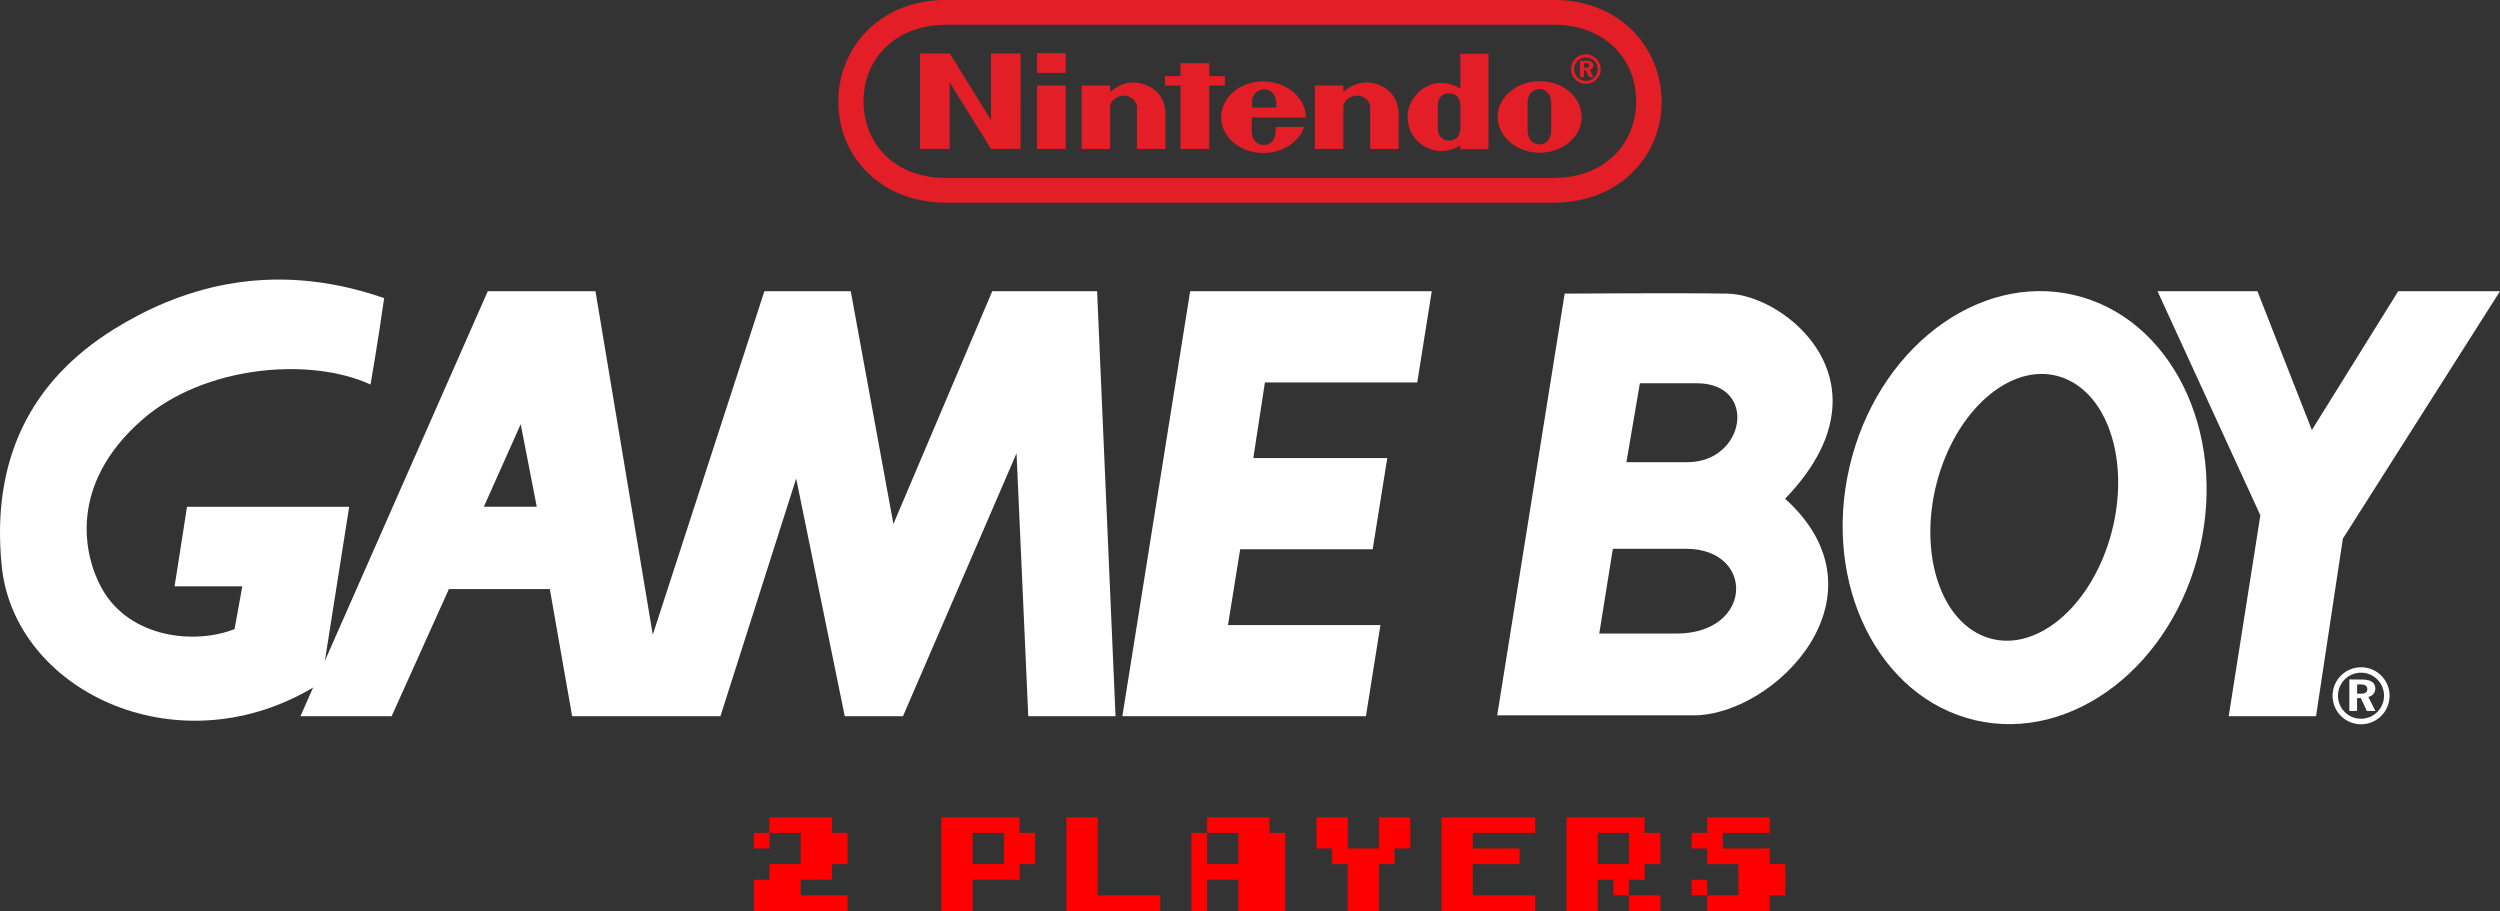 <?xml version="1.0" encoding="UTF-8" standalone="no"?>
<svg
   id="Layer_1"
   data-name="Layer 1"
   viewBox="0 0 3839.003 1398.934"
   version="1.1"
   sodipodi:docname="gb2players.svg"
   width="3839.003"
   height="1398.934"
   inkscape:version="1.1.2 (0a00cf5339, 2022-02-04, custom)"
   xmlns:inkscape="http://www.inkscape.org/namespaces/inkscape"
   xmlns:sodipodi="http://sodipodi.sourceforge.net/DTD/sodipodi-0.dtd"
   xmlns="http://www.w3.org/2000/svg"
   xmlns:svg="http://www.w3.org/2000/svg">
  <rect x="0" y="0" width="3839.003" height="1398.934" fill="#333333" stroke="none"/>
  <defs
     id="defs21" />
  <sodipodi:namedview
     id="namedview19"
     pagecolor="#ffffff"
     bordercolor="#666666"
     borderopacity="1.0"
     inkscape:pageshadow="2"
     inkscape:pageopacity="0.0"
     inkscape:pagecheckerboard="0"
     showgrid="false"
     inkscape:zoom="0.16"
     inkscape:cx="1221.875"
     inkscape:cy="1318.75"
     inkscape:window-width="1920"
     inkscape:window-height="1017"
     inkscape:window-x="-8"
     inkscape:window-y="-8"
     inkscape:window-maximized="1"
     inkscape:current-layer="Layer_1"
     showguides="false" />
  <path
     d="m 1521.803,184.502 -63.2,-102.4 h -45.8 V 228.602 h 45.4 V 126.302 l 63.6,102.4 h 45.4 V 82.102 h -45.4 z m 359.1,-53.2 v -14.5 h -23.9 V 97.002 h -44.2 v 19.8 h -23.9 v 14.5 h 23.9 v 97.4 h 44.2 v -97.4 h 23.9 z m -288.5,97.4 h 44.2 v -97.4 h -44.2 z m 0,-116.8 h 44.2 V 81.702 h -44.2 z m 771.9,12.8 c -35.5,0 -64.4,24.3 -64.4,54.9 0,30.1 28.9,54.9 64.4,54.9 35.5,0 64.4,-24.3 64.4,-54.9 0,-30.6 -28.1,-54.9 -64.4,-54.9 z m 17.7,75.1 c 0,15.7 -9.1,21.9 -18.1,21.9 -8.7,0 -18.1,-6.6 -18.1,-21.9 v -41.2 c 0,-15.3 9.1,-21.9 18.1,-21.9 8.7,0 18.1,6.2 18.1,21.9 z m -139.5,-63.6 c -7,-4.1 -14.5,-7.8 -24.8,-8.7 -31.8,-2.9 -56.2,25.2 -56.2,51.2 0,33.9 26,46.6 30.1,48.3 14.9,7 33.9,7 50.8,-3.7 v 5.8 h 43.3 V 82.602 h -43.3 c 0.1,-0.5 0.1,30.9 0.1,53.6 z m 0,43.4 v 17.3 c 0,14.9 -10.3,19 -17.3,19 -7,0 -17.3,-4.1 -17.3,-19 v -34.6 c 0,-15.3 10.3,-19 17.3,-19 7,0 17.3,3.7 17.3,19 z m -502.7,-52.9 a 51.688,51.688 0 0 0 -35.1,14.9 v -10.3 h -43.8 v 97.4 h 43.8 v -64 c 0,-8.7 9.1,-17.8 21,-17.8 11.9,0 20.2,9.5 20.2,17.8 v 64 h 43.8 v -52.8 c -10e-5,-38.9 -33.4,-49.6 -49.9,-49.2 z m 358.2,0 a 51.689,51.689 0 0 0 -35.1,14.9 v -10.3 h -43.8 v 97.4 h 43.7 v -64 c 0,-8.7 9.1,-17.8 21,-17.8 11.9,0 20.2,9.5 20.2,17.8 v 64 h 43.8 v -52.8 c -0.2,-38.9 -33.7,-49.6 -49.8,-49.2 z m -92.8,53.7 c 0,-30.1 -29.3,-55.3 -65.2,-55.3 -35.9,0 -64.8,24.3 -64.8,54.9 0,30.1 28.9,54.9 64.8,54.9 29.7,0 54.9,-16.9 62.7,-40 h -43.8 v 5.8 c 0,17.8 -11.6,21.9 -18.1,21.9 -6.6,0 -18.6,-4.1 -18.6,-21.9 v -20.2 h 83 z m -79.7,-34.3 c 3.3,-6.2 9.9,-8.7 15.7,-9.1 a 18.266,18.266 0 0 1 15.7,9.1 c 2.9,4.9 2.9,10.7 2.9,19 h -36.8 c -0.8,-8.7 -0.8,-14 2.5,-19 z m 521.3,-45.8 c 0,-4.9 -3.7,-7 -10.7,-7 h -9.9 v 25.2 h 6.2 v -10.3 h 2.9 l 4.9,10.3 h 6.6 l -5.4,-11.1 c 3.3,-1.3 5.4,-3.8 5.4,-7.1 z m -11.5,3.7 h -2.9 v -7.4 h 2.5 c 3.7,0 5.4,1.3 5.4,3.7 0.3,2.9 -1.7,3.7 -5,3.7 z m 0,-20.6 a 22.619,22.619 0 0 0 -22.7,22.7 22.7,22.7 0 1 0 22.7,-22.7 z m 0,40.9 a 18.1,18.1 0 1 1 18.1,-18.1 18.031,18.031 0 0 1 -18.1,18.1 z M 2386.104,0.002 h -933.7 c -98.6,-0.4 -165.1,71 -165.1,156 0,85 66,155.2 165.5,155.2 h 933.3 c 99.1,0 165.5,-70.1 165.5,-155.2 -0.4,-85.4 -66.8,-156.4 -165.5,-156 z M 2385.703,273.202 h -932.9 c -78.8,0.4 -126.7,-52.4 -126.7,-117.6 0,-65.2 48.3,-117.2 126.8,-117.6 h 932.9 c 78.4,0 126.7,52.4 126.7,117.6 0,65.2 -48.4,117.6 -126.8,117.6 z m 0.4,-273.2 h -933.7 c -98.6,-0.4 -165.1,71 -165.1,156 0,85 66,155.2 165.5,155.2 h 933.3 c 99.1,0 165.5,-70.1 165.5,-155.2 -0.4,-85.4 -66.8,-156.4 -165.5,-156 z M 2385.703,273.202 h -932.9 c -78.8,0.4 -126.7,-52.4 -126.7,-117.6 0,-65.2 48.3,-117.2 126.8,-117.6 h 932.9 c 78.4,0 126.7,52.4 126.7,117.6 0,65.2 -48.4,117.6 -126.8,117.6 z m 0.4,-273.2 h -933.7 c -98.6,-0.4 -165.1,71 -165.1,156 0,85 66,155.2 165.5,155.2 h 933.3 c 99.1,0 165.5,-70.1 165.5,-155.2 -0.4,-85.4 -66.8,-156.4 -165.5,-156 z M 2385.703,273.202 h -932.9 c -78.8,0.4 -126.7,-52.4 -126.7,-117.6 0,-65.2 48.3,-117.2 126.8,-117.6 h 932.9 c 78.4,0 126.7,52.4 126.7,117.6 0,65.2 -48.4,117.6 -126.8,117.6 z"
     style="fill:#e31e26"
     id="path2" />
  <path
     d="m 3619.503,1065.202 h 5.8 c 6.8,0 9.9,-2 9.9,-6.9 0,-5.1 -3.4,-7.3 -10.4,-7.3 h -5.2 v 14.1 m 41.3,3.3 a 35.35,35.35 0 1 1 -35.3,-35.4 35.273,35.273 0 0 1 35.3,35.4 z m -35.3,-43.7 a 43.75,43.75 0 1 0 43.8,43.8 43.575,43.575 0 0 0 -43.8,-43.8 z m 1.2,18.8 c 13.7,0 20.7,4.7 20.7,13.9 0,6.3 -4,11.2 -10.7,12.8 l 10.9,21.6 h -13.1 l -9.3,-19.8 h -5.8 v 19.7 h -11.8 v -48.4 z"
     style="fill:#ffffff"
     id="path4" />
  <path
     d="m 824.203,778.002 -24.6,-126.6 -56.6,126.7 h 81.2 m 888.8,321.7 h -134 l -18,-403.7 -174.4,403.7 h -89.4 l -74.6,-365 -116.3,365 H 878.603 l -34.3,-195.2 h -155 l -87.9,195.2 h -140 l 287.6,-652.6 h 165.4 l 88,527.5 171.4,-527.5 h 132.6 l 65.5,357.5 151.8,-357.5 h 161 l 28.3,652.6"
     style="fill:#ffffff"
     id="path6" />
  <polyline
     points="2097.503 1099.802 2119.803 959.802 1885.703 959.802 1904.403 843.502 2107.903 843.502 2130.303 703.402 1924.603 703.402 1942.403 587.302 2176.303 587.302 2198.604 447.202 1827.603 447.202 1723.503 1099.802 2097.503 1099.802"
     style="fill:#ffffff"
     id="polyline8"
     transform="translate(3.7959145e-6,-1.8075718e-5)" />
  <polyline
     points="3839.003 447.202 3682.703 447.202 3550.104 660.302 3466.503 447.202 3313.104 447.202 3471.003 791.302 3422.403 1099.802 3556.503 1099.802 3597.703 827.102 3839.003 447.202"
     style="fill:#ffffff"
     id="polyline10"
     transform="translate(3.7959145e-6,-1.8075718e-5)" />
  <path
     d="m 3042.903,975.602 c 71,31.8 157.8,-30.5 194,-139.1 36.2,-108.5 8,-222.3 -63,-254 -70.9,-31.8 -157.7,30.6 -194,139.1 -36,108.5 -7.9,222.3 63,254 m -202.9,-258.2 c 41.7,-180.4 195.9,-298.7 344.4,-264.5 148.6,34.4 235.2,208.3 193.7,388.7 -41.7,180.5 -195.9,298.7 -344.4,264.5 -148.5,-34.3 -235.4,-208.2 -193.7,-388.7"
     style="fill:#ffffff"
     id="path12" />
  <path
     d="m 175.303,505.302 c -127.6,79.2 -189.1,199.6 -172.7,363.6 C 21.603,1059.102 267.803,1178.802 476.503,1058.302 c 18.2,-10.5 11.1,-9 17.9,-15 l 41.8,-265.1 h -249 l -19.1,122.2 h 104 l -11.9,65.6 c -59.6,23.8 -160.9,14.9 -204,-62.7 -27.3,-49.1 -52.7,-158.7 62.7,-259.2 93.9,-82 256.2,-96.8 350.1,-53.6 0,0 11.9,-68.6 20.9,-132.7 -180.6,-62.7 -320.7,-10.6 -414.6,47.5"
     style="fill:#ffffff"
     id="path14" />
  <path
     d="m 2402.703,450.902 -103.6,647.6 h 301.6 c 124.3,0 305.8,-183.1 140.5,-332.7 170.1,-176 1.5,-313.4 -88.7,-314.9 -72.5,-1.3 -251.4,0 -251.4,0 h 1.6 m 74,391.8 h 112.3 c 106.4,0 103.6,130.2 -14.8,130.2 h -118.4 l 20.9,-130.2 m 41.5,-254.2 h 87.2 c 94.6,0 75.4,121.3 -14.8,121.3 h -93.1 l 20.7,-121.3"
     style="fill:#ffffff"
     id="path16" />
  <g
     aria-label="2 PLAYERS"
     id="text3568"
     style="font-size:40px;line-height:1.25;fill:#ff0000"
     transform="translate(-12.5,93.75)">
    <path
       d="m 1170.075,1209.184 v -24 h 24 v 24 z m 0,96 v -48 h 24 v -24 h 48 v -48 h -48 v -24 h 96 v 24 h 24 v 48 h -24 v 24 h -48 v 24 h 72 v 24 z"
       style="font-size:192px;font-family:'Early GameBoy';-inkscape-font-specification:'Early GameBoy, Normal';fill:#ff0000"
       id="path11801" />
    <path
       d="m 1554.075,1233.184 v -48 h -48 v 48 z m -96,72 v -144 h 120 v 24 h 24 v 48 h -24 v 24 h -72 v 48 z"
       style="font-size:192px;font-family:'Early GameBoy';-inkscape-font-specification:'Early GameBoy, Normal';fill:#ff0000"
       id="path11803" />
    <path
       d="m 1650.075,1305.184 v -144 h 48 v 120 h 96 v 24 z"
       style="font-size:192px;font-family:'Early GameBoy';-inkscape-font-specification:'Early GameBoy, Normal';fill:#ff0000"
       id="path11805" />
    <path
       d="m 1842.075,1305.184 v -120 h 24 v 48 h 48 v -48 h -48 v -24 h 96 v 24 h 24 v 120 h -72 v -48 h -48 v 48 z"
       style="font-size:192px;font-family:'Early GameBoy';-inkscape-font-specification:'Early GameBoy, Normal';fill:#ff0000"
       id="path11807" />
    <path
       d="m 2082.075,1305.184 v -72 h -24 v -24 h -24 v -48 h 48 v 48 h 48 v -48 h 48 v 48 h -24 v 24 h -24 v 72 z"
       style="font-size:192px;font-family:'Early GameBoy';-inkscape-font-specification:'Early GameBoy, Normal';fill:#ff0000"
       id="path11809" />
    <path
       d="m 2226.075,1305.184 v -144 h 144 v 24 h -96 v 24 h 72 v 24 h -72 v 48 h 96 v 24 z"
       style="font-size:192px;font-family:'Early GameBoy';-inkscape-font-specification:'Early GameBoy, Normal';fill:#ff0000"
       id="path11811" />
    <path
       d="m 2514.075,1305.184 v -24 h 48 v 24 z m 0,-72 v -48 h -48 v 48 z m -96,72 v -144 h 120 v 24 h 24 v 48 h -24 v 24 h -24 v 24 h -24 v -24 h -24 v 48 z"
       style="font-size:192px;font-family:'Early GameBoy';-inkscape-font-specification:'Early GameBoy, Normal';fill:#ff0000"
       id="path11813" />
    <path
       d="m 2610.075,1281.184 v -24 h 24 v 24 z m 24,24 v -24 h 48 v -48 h -48 v -24 h -24 v -24 h 24 v -24 h 96 v 24 h -72 v 24 h 72 v 24 h 24 v 48 h -24 v 24 z"
       style="font-size:192px;font-family:'Early GameBoy';-inkscape-font-specification:'Early GameBoy, Normal';fill:#ff0000"
       id="path11815" />
  </g>
</svg>

